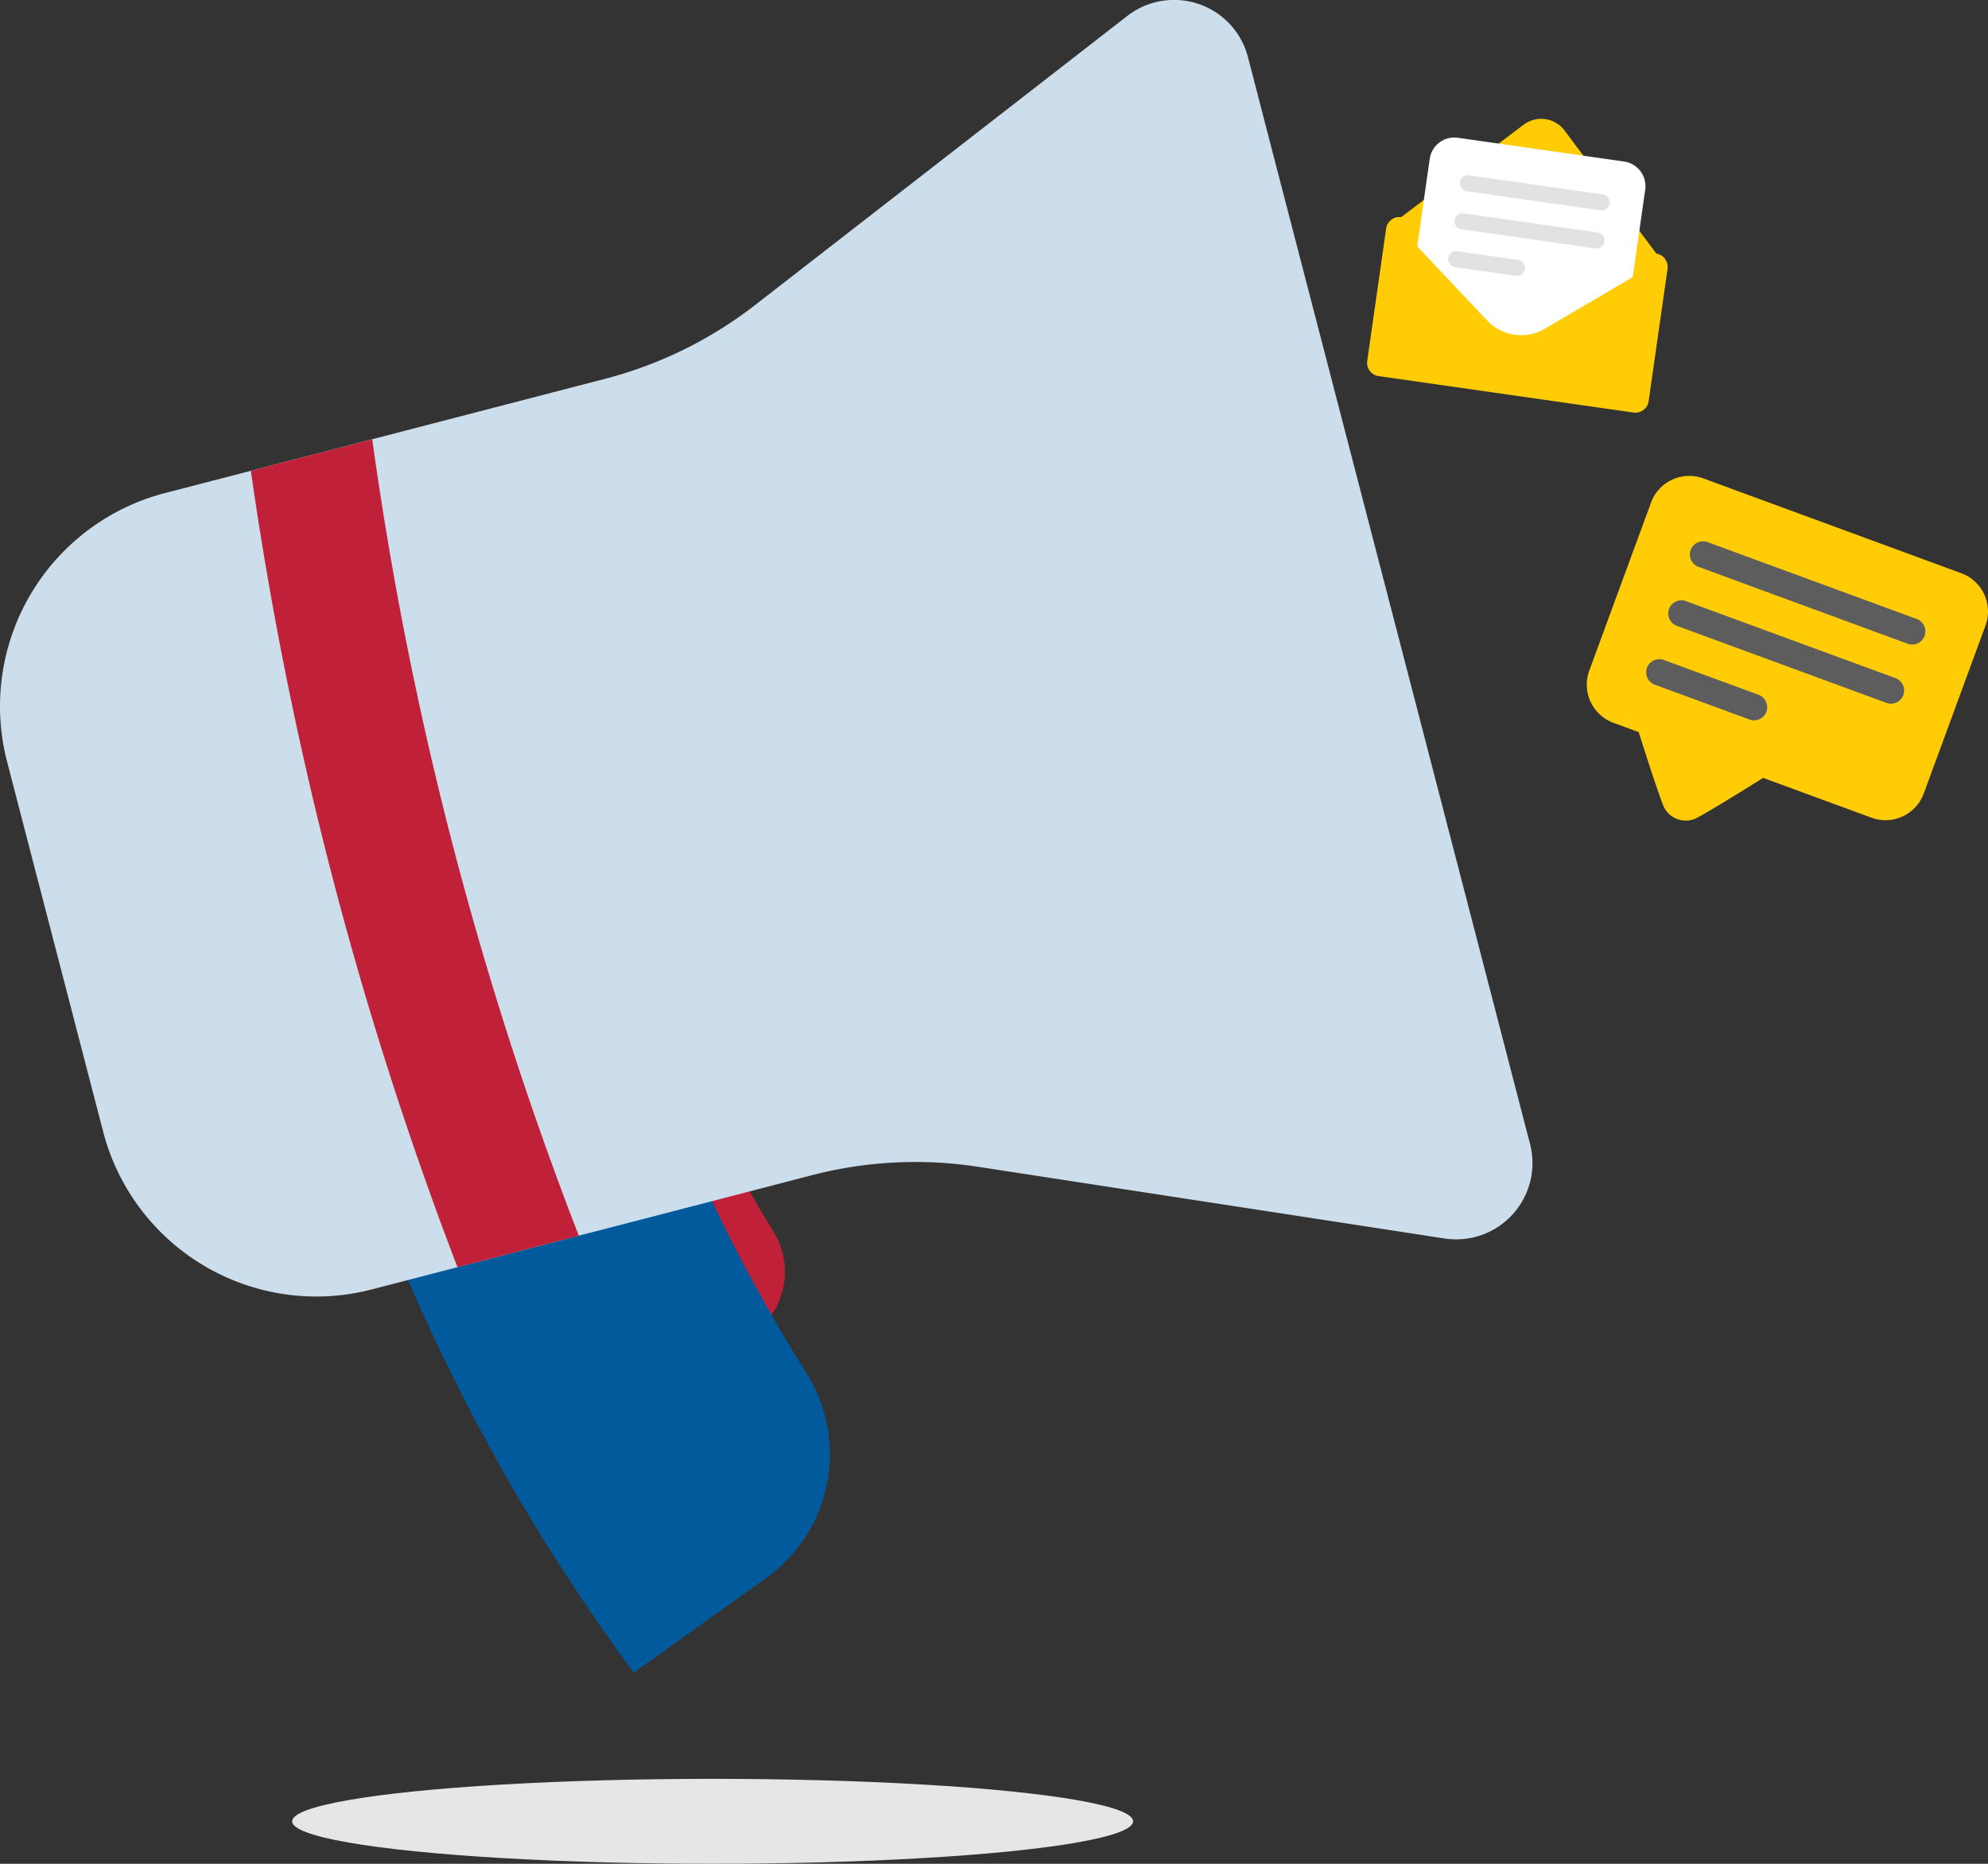 <svg xmlns="http://www.w3.org/2000/svg" width="95.263" height="89.308" viewBox="0 0 95.263 89.308">
    <rect x="0" y="0" width="95.263" height="89.308" fill="#333333" stroke="none"/>
    <defs>
        <style>
            .cls-1{fill:#e6e6e6}.cls-2{fill:#c02038}.cls-3{fill:#005a9b}.cls-4{fill:#ccdeeb}.cls-5{fill:#ffcc06}.cls-6{fill:#5d5d5d}.cls-7{fill:#fff}.cls-8{fill:#e2e2e2}
        </style>
    </defs>
    <g id="Group_994" data-name="Group 994" transform="translate(-633.992 -4469.754)">
        <ellipse id="Ellipse_75" cx="20.149" cy="2.035" class="cls-1" data-name="Ellipse 75" rx="20.149" ry="2.035" transform="translate(647.992 4554.992)"/>
        <g id="Group_467" data-name="Group 467" transform="translate(-84.428 3380.599)">
            <g id="Group_462" data-name="Group 462" transform="translate(718.42 1089.155)">
                <path id="Path_637" d="M803.743 1247.6a3.554 3.554 0 0 1-.885.9l-3.172 2.266a54.359 54.359 0 0 1-4.383-7.161 24.384 24.384 0 0 1-1.775-4.377c-.026-.078-.036-.135-.046-.171l7.234-1.728a23.327 23.327 0 0 0 1.987 4.357c.321.585.693 1.221 1.123 1.909a3.659 3.659 0 0 1-.083 4.005z" class="cls-2" data-name="Path 637" transform="translate(-766.769 -1184.592)"/>
                <path id="Path_638" d="M787.647 1261.078l-6.348 4.533a95.3 95.3 0 0 1-10.815-18.809 32.9 32.9 0 0 1-1.589-4.616l2.293-.543 5.836-1.392.667-.16 5.666-1.351-.016-.067a32.56 32.56 0 0 0 1.718 4.347c.683 1.474 1.61 3.3 2.846 5.448q.753 1.32 1.677 2.8a7.29 7.29 0 0 1-1.935 9.81z" class="cls-3" data-name="Path 638" transform="translate(-750.932 -1185.463)"/>
                <path id="Path_639" d="M787.641 1148.5l-22.328-3.431a19.722 19.722 0 0 0-7.989.4l-2.97.771-1.806.471-5.593 1.449-.8.206-5.816 1.511-2.37.616-1.739.45a10.556 10.556 0 0 1-12.868-7.565l-3.56-13.708-1.045-4.025a10.557 10.557 0 0 1 7.57-12.864l4.108-1.066 5.816-1.511 11.172-2.9a19.846 19.846 0 0 0 7.176-3.529l17.842-13.857a3.657 3.657 0 0 1 5.78 1.971l1.148 4.435 7.25 27.921 5.117 19.719a3.656 3.656 0 0 1-4.095 4.536z" class="cls-4" data-name="Path 639" transform="translate(-718.42 -1089.155)"/>
                <g id="Group_461" data-name="Group 461" transform="translate(12.019 21.051)">
                    <path id="Path_640" d="M767.911 1186.469l-5.815 1.509a176.339 176.339 0 0 1-9.9-38.161l5.816-1.509a170.186 170.186 0 0 0 9.899 38.161z" class="cls-2" data-name="Path 640" transform="translate(-752.194 -1148.308)"/>
                </g>
            </g>
            <g id="Group_463" data-name="Group 463" transform="translate(794.457 1111.961)">
                <path id="Path_641" d="M950.026 1157.9l-12.362-4.544a1.953 1.953 0 0 0-2.506 1.158l-2.958 8.049a1.951 1.951 0 0 0 1.159 2.506l1.207.444s.837 2.659 1.179 3.522a1.167 1.167 0 0 0 1.607.591c.82-.436 3.179-1.92 3.179-1.92l5.19 1.908a1.953 1.953 0 0 0 2.506-1.159l2.958-8.049a1.952 1.952 0 0 0-1.159-2.506z" class="cls-5" data-name="Path 641" transform="translate(-932.079 -1153.238)"/>
                <path id="Path_642" d="M956.4 1166.947l-10.023-3.684a.631.631 0 0 1 .436-1.185l10.022 3.684a.631.631 0 1 1-.436 1.185z" class="cls-6" data-name="Path 642" transform="translate(-941.024 -1158.907)"/>
                <path id="Path_643" d="M953.483 1174.891l-10.023-3.684a.631.631 0 0 1 .435-1.185l10.023 3.685a.631.631 0 1 1-.435 1.184z" class="cls-6" data-name="Path 643" transform="translate(-939.143 -1164.024)"/>
                <path id="Path_644" d="M945.058 1180.813l-4.518-1.661a.631.631 0 1 1 .435-1.184l4.518 1.661a.631.631 0 1 1-.435 1.185z" class="cls-6" data-name="Path 644" transform="translate(-937.262 -1169.142)"/>
            </g>
            <g id="Group_466" data-name="Group 466" transform="translate(783.929 1094.851)">
                <path id="Path_645" d="M913.62 1105.725l4.93 6.611-13.485-1.928 6.584-4.966a1.4 1.4 0 0 1 1.971.283z" class="cls-5" data-name="Path 645" transform="translate(-904.15 -1105.159)"/>
                <g id="Group_464" data-name="Group 464" transform="translate(0 4.707)">
                    <path id="Path_646" d="M916.893 1120.866l-.906 6.34a.642.642 0 0 1-.727.545l-12.213-1.746a.643.643 0 0 1-.545-.727l.906-6.34a.643.643 0 0 1 .727-.545l12.213 1.745a.643.643 0 0 1 .545.727z" class="cls-5" data-name="Path 646" transform="translate(-902.495 -1118.386)"/>
                    <path id="Path_647" d="M918.9 1120.365l-1.527.9-4.215 2.474a2.241 2.241 0 0 1-2.758-.394l-3.353-3.556-1.215-1.29a.647.647 0 0 1 .451-.1l12.214 1.746a.645.645 0 0 1 .403.22z" class="cls-5" data-name="Path 647" transform="translate(-904.646 -1118.386)"/>
                </g>
                <g id="Group_465" data-name="Group 465" transform="translate(2.404 .894)">
                    <path id="Path_648" d="M920.173 1110.171l-.6 4.19-4.215 2.474a2.24 2.24 0 0 1-2.758-.394l-3.353-3.556.6-4.191a1.192 1.192 0 0 1 1.35-1.012l7.964 1.139a1.192 1.192 0 0 1 1.012 1.35z" class="cls-7" data-name="Path 648" transform="translate(-909.249 -1107.671)"/>
                    <path id="Path_649" d="M921.714 1114.431l-6.457-.923a.386.386 0 0 1 .109-.763l6.457.923a.386.386 0 0 1-.109.763z" class="cls-8" data-name="Path 649" transform="translate(-912.905 -1110.937)"/>
                    <path id="Path_650" d="M920.983 1119.55l-6.457-.923a.386.386 0 0 1 .109-.763l6.457.923a.386.386 0 0 1-.109.763z" class="cls-8" data-name="Path 650" transform="translate(-912.435 -1114.234)"/>
                    <path id="Path_651" d="M916.705 1124.161l-2.911-.416a.386.386 0 1 1 .109-.763l2.911.416a.386.386 0 0 1-.109.763z" class="cls-8" data-name="Path 651" transform="translate(-911.963 -1117.531)"/>
                </g>
            </g>
        </g>
    </g>
</svg>
